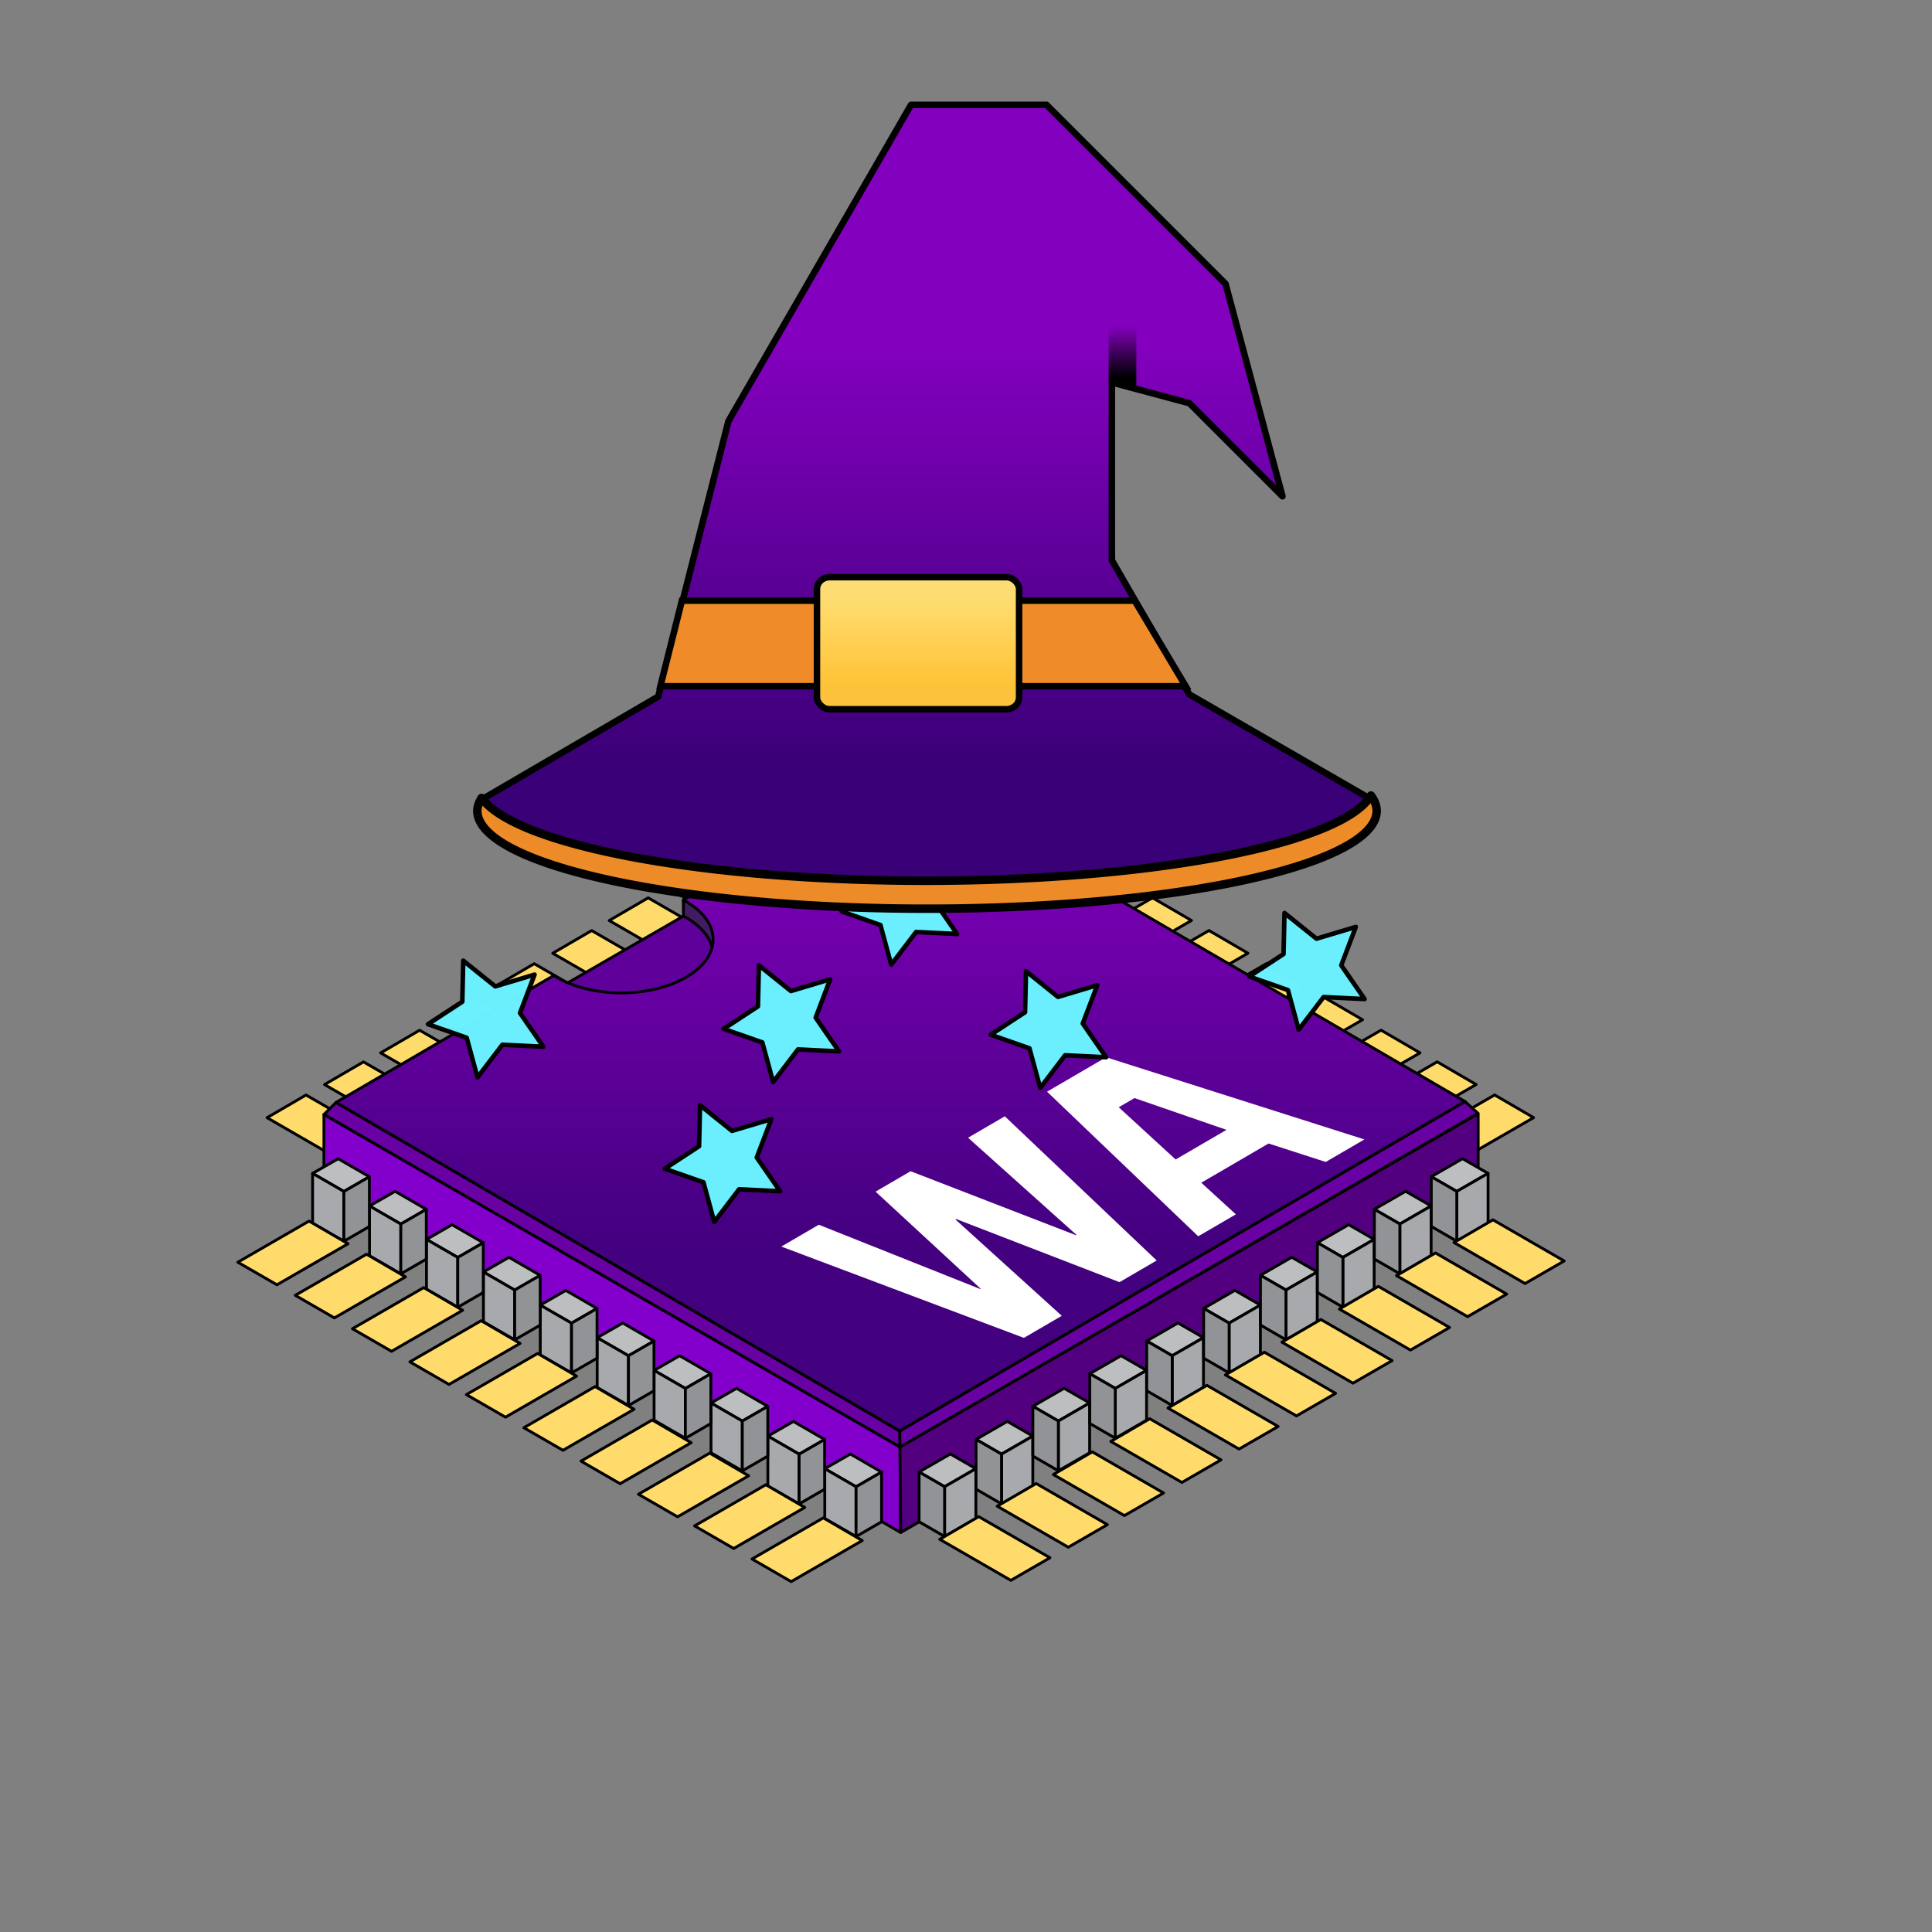 <?xml version="1.0" encoding="UTF-8" standalone="no"?>
<!-- Created with Inkscape (http://www.inkscape.org/) -->

<svg
   xmlns:dc="http://purl.org/dc/elements/1.1/"
   xmlns:cc="http://creativecommons.org/ns#"
   xmlns:rdf="http://www.w3.org/1999/02/22-rdf-syntax-ns#"
   xmlns:svg="http://www.w3.org/2000/svg"
   xmlns="http://www.w3.org/2000/svg"
   xmlns:xlink="http://www.w3.org/1999/xlink"
   xmlns:sodipodi="http://sodipodi.sourceforge.net/DTD/sodipodi-0.dtd"
   xmlns:inkscape="http://www.inkscape.org/namespaces/inkscape"
   version="1.1"
   id="svg4620"
   width="682.667"
   height="682.667"
   viewBox="0 0 682.667 682.667"
   sodipodi:docname="wizard_logo.svg"
   inkscape:version="0.92.5 (2060ec1f9f, 2020-04-08)">
  <rect x="0" y="0" width="682.667" height="682.667" fill="#808080" stroke="none"/>
  <defs
     id="defs4624">
    <linearGradient
       inkscape:collect="always"
       id="linearGradient1469">
      <stop
         style="stop-color:#000000;stop-opacity:1;"
         offset="0"
         id="stop1465" />
      <stop
         style="stop-color:#000000;stop-opacity:0;"
         offset="1"
         id="stop1467" />
    </linearGradient>
    <linearGradient
       inkscape:collect="always"
       id="linearGradient1172">
      <stop
         style="stop-color:#ffde73;stop-opacity:1"
         offset="0"
         id="stop1168" />
      <stop
         style="stop-color:#ffc43b;stop-opacity:1"
         offset="1"
         id="stop1170" />
    </linearGradient>
    <linearGradient
       inkscape:collect="always"
       id="linearGradient1160">
      <stop
         style="stop-color:#3a0077;stop-opacity:1"
         offset="0"
         id="stop1156" />
      <stop
         style="stop-color:#8400bf;stop-opacity:1"
         offset="1"
         id="stop1158" />
    </linearGradient>
    <linearGradient
       inkscape:collect="always"
       id="linearGradient7405">
      <stop
         style="stop-color:#43007f;stop-opacity:1"
         offset="0"
         id="stop7401" />
      <stop
         style="stop-color:#7d00b8;stop-opacity:1"
         offset="1"
         id="stop7403" />
    </linearGradient>
    <linearGradient
       inkscape:collect="always"
       xlink:href="#linearGradient7405"
       id="linearGradient7407"
       x1="355.58"
       y1="365.582"
       x2="355.58"
       y2="222.742"
       gradientUnits="userSpaceOnUse" />
    <linearGradient
       inkscape:collect="always"
       xlink:href="#linearGradient1160"
       id="linearGradient1245"
       gradientUnits="userSpaceOnUse"
       gradientTransform="translate(919.416,171.812)"
       x1="360.831"
       y1="-103.267"
       x2="360.831"
       y2="-253.527" />
    <linearGradient
       inkscape:collect="always"
       xlink:href="#linearGradient1172"
       id="linearGradient1247"
       gradientUnits="userSpaceOnUse"
       gradientTransform="translate(912.344,173.226)"
       x1="364.19"
       y1="-164.536"
       x2="364.19"
       y2="-135.986" />
    <linearGradient
       inkscape:collect="always"
       xlink:href="#linearGradient1469"
       id="linearGradient1249"
       gradientUnits="userSpaceOnUse"
       gradientTransform="translate(202.363,53.967)"
       x1="1148.703"
       y1="-122.725"
       x2="1148.703"
       y2="-141.131" />
  </defs>
  <sodipodi:namedview
     pagecolor="#ffffff"
     bordercolor="#666666"
     borderopacity="1"
     objecttolerance="10"
     gridtolerance="10"
     guidetolerance="10"
     inkscape:pageopacity="0"
     inkscape:pageshadow="2"
     inkscape:window-width="3768"
     inkscape:window-height="2096"
     id="namedview4622"
     showgrid="false"
     inkscape:zoom="0.7071068"
     inkscape:cx="751.66295"
     inkscape:cy="181.99065"
     inkscape:window-x="72"
     inkscape:window-y="27"
     inkscape:window-maximized="1"
     inkscape:current-layer="svg4620"
     showguides="true"
     inkscape:guide-bbox="true">
    <sodipodi:guide
       position="-56.215,889.187"
       orientation="1,0"
       id="guide9016"
       inkscape:locked="false" />
  </sodipodi:namedview>
  <g
     id="g1446"
     transform="translate(487.197,161.22)">
    <g
       id="g8877-90"
       transform="translate(237.225,-149.442)">
      <path
         style="fill:#ffdb6b;fill-opacity:1;stroke:#000000;stroke-width:1px;stroke-linecap:round;stroke-linejoin:round;stroke-opacity:1"
         d="m -364.223,278.258 -25.119,14.502 -13.826,-7.982 25.176,-14.536 z"
         id="path8796-83"
         inkscape:connector-curvature="0" />
      <path
         style="fill:#ffdb6b;fill-opacity:1;stroke:#000000;stroke-width:1px;stroke-linecap:round;stroke-linejoin:round;stroke-opacity:1"
         d="m -323.727,301.766 -25.119,14.502 -13.826,-7.982 25.176,-14.536 z"
         id="path8796-8-8"
         inkscape:connector-curvature="0" />
      <path
         style="fill:#ffdb6b;fill-opacity:1;stroke:#000000;stroke-width:1px;stroke-linecap:round;stroke-linejoin:round;stroke-opacity:1"
         d="m -283.463,325.035 -25.119,14.502 -13.826,-7.982 25.176,-14.536 z"
         id="path8796-3-7"
         inkscape:connector-curvature="0" />
      <path
         style="fill:#ffdb6b;fill-opacity:1;stroke:#000000;stroke-width:1px;stroke-linecap:round;stroke-linejoin:round;stroke-opacity:1"
         d="m -242.966,348.543 -25.119,14.502 -13.826,-7.982 25.176,-14.536 z"
         id="path8796-8-6-3"
         inkscape:connector-curvature="0" />
      <path
         style="fill:#ffdb6b;fill-opacity:1;stroke:#000000;stroke-width:1px;stroke-linecap:round;stroke-linejoin:round;stroke-opacity:1"
         d="m -303.423,313.469 -25.119,14.502 -13.826,-7.982 25.176,-14.536 z"
         id="path8796-6-1-1"
         inkscape:connector-curvature="0" />
      <path
         style="fill:#ffdb6b;fill-opacity:1;stroke:#000000;stroke-width:1px;stroke-linecap:round;stroke-linejoin:round;stroke-opacity:1"
         d="m -202.83,371.43 -25.119,14.502 -13.826,-7.982 25.176,-14.536 z"
         id="path8796-35-0"
         inkscape:connector-curvature="0" />
      <path
         style="fill:#ffdb6b;fill-opacity:1;stroke:#000000;stroke-width:1px;stroke-linecap:round;stroke-linejoin:round;stroke-opacity:1"
         d="m -222.663,360.246 -25.119,14.502 -13.826,-7.982 25.176,-14.536 z"
         id="path8796-6-1-4-0"
         inkscape:connector-curvature="0" />
      <path
         style="fill:#ffdb6b;fill-opacity:1;stroke:#000000;stroke-width:1px;stroke-linecap:round;stroke-linejoin:round;stroke-opacity:1"
         d="m -343.92,289.961 -25.119,14.502 -13.826,-7.982 25.176,-14.536 z"
         id="path8796-6-5"
         inkscape:connector-curvature="0" />
      <path
         style="fill:#ffdb6b;fill-opacity:1;stroke:#000000;stroke-width:1px;stroke-linecap:round;stroke-linejoin:round;stroke-opacity:1"
         d="m -263.159,336.739 -25.119,14.502 -13.826,-7.982 25.176,-14.536 z"
         id="path8796-6-0-0"
         inkscape:connector-curvature="0" />
      <path
         style="fill:#ffdb6b;fill-opacity:1;stroke:#000000;stroke-width:1px;stroke-linecap:round;stroke-linejoin:round;stroke-opacity:1"
         d="m -182.526,383.134 -25.119,14.502 -13.826,-7.982 25.176,-14.536 z"
         id="path8796-6-09-31"
         inkscape:connector-curvature="0" />
    </g>
    <g
       id="g1304">
      <g
         transform="matrix(-1,0,0,1,-575.361,-149.423)"
         id="g8877-9-8">
        <path
           inkscape:connector-curvature="0"
           id="path8796-80-0"
           d="m -364.223,278.258 -25.119,14.502 -13.826,-7.982 25.176,-14.536 z"
           style="fill:#ffdb6b;fill-opacity:1;stroke:#000000;stroke-width:1px;stroke-linecap:round;stroke-linejoin:round;stroke-opacity:1" />
        <path
           inkscape:connector-curvature="0"
           id="path8796-8-2-1"
           d="m -323.727,301.766 -25.119,14.502 -13.826,-7.982 25.176,-14.536 z"
           style="fill:#ffdb6b;fill-opacity:1;stroke:#000000;stroke-width:1px;stroke-linecap:round;stroke-linejoin:round;stroke-opacity:1" />
        <path
           inkscape:connector-curvature="0"
           id="path8796-3-4-7"
           d="m -283.463,325.035 -25.119,14.502 -13.826,-7.982 25.176,-14.536 z"
           style="fill:#ffdb6b;fill-opacity:1;stroke:#000000;stroke-width:1px;stroke-linecap:round;stroke-linejoin:round;stroke-opacity:1" />
        <path
           inkscape:connector-curvature="0"
           id="path8796-8-6-9-9"
           d="m -242.966,348.543 -25.119,14.502 -13.826,-7.982 25.176,-14.536 z"
           style="fill:#ffdb6b;fill-opacity:1;stroke:#000000;stroke-width:1px;stroke-linecap:round;stroke-linejoin:round;stroke-opacity:1" />
        <path
           inkscape:connector-curvature="0"
           id="path8796-6-1-0-1"
           d="m -303.423,313.469 -25.119,14.502 -13.826,-7.982 25.176,-14.536 z"
           style="fill:#ffdb6b;fill-opacity:1;stroke:#000000;stroke-width:1px;stroke-linecap:round;stroke-linejoin:round;stroke-opacity:1" />
        <path
           inkscape:connector-curvature="0"
           id="path8796-35-1-0"
           d="m -202.83,371.43 -25.119,14.502 -13.826,-7.982 25.176,-14.536 z"
           style="fill:#ffdb6b;fill-opacity:1;stroke:#000000;stroke-width:1px;stroke-linecap:round;stroke-linejoin:round;stroke-opacity:1" />
        <path
           inkscape:connector-curvature="0"
           id="path8796-6-1-4-2-3"
           d="m -222.663,360.246 -25.119,14.502 -13.826,-7.982 25.176,-14.536 z"
           style="fill:#ffdb6b;fill-opacity:1;stroke:#000000;stroke-width:1px;stroke-linecap:round;stroke-linejoin:round;stroke-opacity:1" />
        <path
           inkscape:connector-curvature="0"
           id="path8796-6-00-5"
           d="m -343.92,289.961 -25.119,14.502 -13.826,-7.982 25.176,-14.536 z"
           style="fill:#ffdb6b;fill-opacity:1;stroke:#000000;stroke-width:1px;stroke-linecap:round;stroke-linejoin:round;stroke-opacity:1" />
        <path
           inkscape:connector-curvature="0"
           id="path8796-6-0-6-9"
           d="m -263.159,336.739 -25.119,14.502 -13.826,-7.982 25.176,-14.536 z"
           style="fill:#ffdb6b;fill-opacity:1;stroke:#000000;stroke-width:1px;stroke-linecap:round;stroke-linejoin:round;stroke-opacity:1" />
        <path
           inkscape:connector-curvature="0"
           id="path8796-6-09-3-4"
           d="m -182.526,383.134 -25.119,14.502 -13.826,-7.982 25.176,-14.536 z"
           style="fill:#ffdb6b;fill-opacity:1;stroke:#000000;stroke-width:1px;stroke-linecap:round;stroke-linejoin:round;stroke-opacity:1" />
      </g>
      <g
         id="g8792">
        <g
           transform="translate(-522.828,-87.12)"
           id="g7523">
          <path
             style="fill:#6900a4;fill-opacity:1;stroke:#000000;stroke-width:1px;stroke-linecap:round;stroke-linejoin:round;stroke-opacity:1"
             d="m 154.363,315.436 -4.274,4.274 203.542,117.515 -0.044,-5.671 z"
             id="path7436"
             inkscape:connector-curvature="0" />
          <path
             style="fill:#8300cc;fill-opacity:1;stroke:#000000;stroke-width:1.002;stroke-linecap:round;stroke-linejoin:round;stroke-miterlimit:4;stroke-dasharray:none;stroke-opacity:1"
             d="m 150.089,319.71 v 30.041 l 203.797,117.662 -0.255,-30.188 z"
             id="path7442"
             inkscape:connector-curvature="0" />
          <g
             id="g7510">
            <path
               inkscape:connector-curvature="0"
               id="path7489"
               d="m 277.125,249.582 -51.844,29.932 49.762,14.142 28.745,-30.898 z"
               style="fill:#5f009b;fill-opacity:1;stroke:#000000;stroke-width:1px;stroke-linecap:butt;stroke-linejoin:miter;stroke-opacity:1" />
            <path
               inkscape:connector-curvature="0"
               id="path4677-5"
               d="m 310.322,230.232 -26,15.154 -0.035,-2.256 -7.205,0.779 0.043,5.672 c 0.352,0.205 0.703,0.409 1.074,0.625 12.618,7.354 12.589,19.291 -0.059,26.662 -12.65,7.373 -33.132,7.387 -45.746,0.035 -0.371,-0.216 -0.723,-0.422 -1.074,-0.627 l -2.836,1.652 v 17.918 c 0,0.55 0.429,0.992 0.963,0.992 h 94.564 c 0.534,0 0.965,-0.442 0.965,-0.992 v -64.623 c 0,-0.55 -0.431,-0.992 -0.965,-0.992 z"
               style="fill:#411c63;fill-opacity:1;stroke:#000000;stroke-width:1;stroke-linejoin:round;stroke-opacity:1" />
            <g
               id="g7500">
              <g
                 id="g7493">
                <path
                   id="path4677"
                   d="m 277.082,243.91 c 0.352,0.205 0.703,0.41 1.074,0.626 12.618,7.354 12.588,19.291 -0.059,26.662 -12.65,7.373 -33.13,7.387 -45.745,0.035 v 0 c -0.371,-0.216 -0.723,-0.421 -1.074,-0.626 L 154.363,315.436 353.588,431.554 553.332,315.134 354.107,199.015 Z"
                   style="fill:url(#linearGradient7407);fill-opacity:1;stroke:#000000;stroke-width:1;stroke-linejoin:round;stroke-opacity:1"
                   inkscape:connector-curvature="0" />
                <path
                   id="path4679"
                   d="m 311.706,366.371 13.238,-7.716 57.043,22.713 0.163,-0.095 -37.144,-34.311 12.383,-7.217 58.406,22.605 0.193,-0.112 -38.295,-34.327 12.983,-7.567 53.669,50.947 -13.137,7.657 -57.735,-22.31 -0.255,0.148 37.591,34.051 -13.382,7.799 z m 93.896,-54.727 20.869,-12.163 91.264,29.034 -13.656,7.959 -20.204,-6.522 -23.773,13.856 12.218,11.177 -13.3,7.752 z m 25.331,5.504 20.106,18.449 17.97,-10.474 -32.508,-11.22 z"
                   style="fill:#ffffff;stroke-width:1"
                   inkscape:connector-curvature="0" />
              </g>
              <path
                 style="fill:#6900a4;fill-opacity:1;stroke:#000000;stroke-width:1px;stroke-linecap:round;stroke-linejoin:round;stroke-opacity:1"
                 d="m 353.588,431.554 0.044,5.671 204.259,-117.929 -4.559,-4.162 z"
                 id="path7440"
                 inkscape:connector-curvature="0" />
              <path
                 style="fill:#520080;fill-opacity:1;stroke:#000000;stroke-width:1.002;stroke-linecap:round;stroke-linejoin:round;stroke-miterlimit:4;stroke-dasharray:none;stroke-opacity:1"
                 d="m 353.632,437.225 0.255,30.188 204.048,-117.807 v -30.181 z"
                 id="path7444"
                 inkscape:connector-curvature="0" />
            </g>
          </g>
        </g>
        <g
           id="g8559">
          <g
             id="g8335"
             transform="translate(178.725,82.305)">
            <path
               sodipodi:nodetypes="ccccc"
               inkscape:connector-curvature="0"
               id="path7608-3-2-9"
               d="m -374.489,275.441 9.027,-5.189 11.035,6.371 -9.007,5.2 -11.055,-6.382"
               style="fill:#bcbec0;fill-opacity:1;stroke:#000000;stroke-width:1px;stroke-linecap:round;stroke-linejoin:round;stroke-opacity:1" />
            <path
               inkscape:connector-curvature="0"
               id="path7612-7-7-1"
               d="m -374.489,275.441 v 17.591 l 11.055,6.382 v -17.591 z"
               style="fill:#a7a9ac;fill-opacity:1;stroke:#000000;stroke-width:1px;stroke-linecap:round;stroke-linejoin:round;stroke-opacity:1" />
            <path
               sodipodi:nodetypes="ccccc"
               inkscape:connector-curvature="0"
               id="path7614-8-1-2"
               d="m -354.427,276.624 v 17.579 l -9.007,5.211 v -17.591 z"
               style="fill:#919396;fill-opacity:1;stroke:#000000;stroke-width:1px;stroke-linecap:round;stroke-linejoin:round;stroke-opacity:1" />
          </g>
          <g
             id="g8335-6"
             transform="translate(158.609,70.789)">
            <path
               sodipodi:nodetypes="ccccc"
               inkscape:connector-curvature="0"
               id="path7608-3-2-9-4"
               d="m -374.489,275.441 9.027,-5.189 11.035,6.371 -9.007,5.2 -11.055,-6.382"
               style="fill:#bcbec0;fill-opacity:1;stroke:#000000;stroke-width:1px;stroke-linecap:round;stroke-linejoin:round;stroke-opacity:1" />
            <path
               inkscape:connector-curvature="0"
               id="path7612-7-7-1-0"
               d="m -374.489,275.441 v 17.591 l 11.055,6.382 v -17.591 z"
               style="fill:#a7a9ac;fill-opacity:1;stroke:#000000;stroke-width:1px;stroke-linecap:round;stroke-linejoin:round;stroke-opacity:1" />
            <path
               sodipodi:nodetypes="ccccc"
               inkscape:connector-curvature="0"
               id="path7614-8-1-2-9"
               d="m -354.427,276.624 v 17.579 l -9.007,5.211 v -17.591 z"
               style="fill:#919396;fill-opacity:1;stroke:#000000;stroke-width:1px;stroke-linecap:round;stroke-linejoin:round;stroke-opacity:1" />
          </g>
          <g
             id="g8335-4"
             transform="translate(138.527,59.089)">
            <path
               sodipodi:nodetypes="ccccc"
               inkscape:connector-curvature="0"
               id="path7608-3-2-9-5"
               d="m -374.489,275.441 9.027,-5.189 11.035,6.371 -9.007,5.2 -11.055,-6.382"
               style="fill:#bcbec0;fill-opacity:1;stroke:#000000;stroke-width:1px;stroke-linecap:round;stroke-linejoin:round;stroke-opacity:1" />
            <path
               inkscape:connector-curvature="0"
               id="path7612-7-7-1-4"
               d="m -374.489,275.441 v 17.591 l 11.055,6.382 v -17.591 z"
               style="fill:#a7a9ac;fill-opacity:1;stroke:#000000;stroke-width:1px;stroke-linecap:round;stroke-linejoin:round;stroke-opacity:1" />
            <path
               sodipodi:nodetypes="ccccc"
               inkscape:connector-curvature="0"
               id="path7614-8-1-2-6"
               d="m -354.427,276.624 v 17.579 l -9.007,5.211 v -17.591 z"
               style="fill:#919396;fill-opacity:1;stroke:#000000;stroke-width:1px;stroke-linecap:round;stroke-linejoin:round;stroke-opacity:1" />
          </g>
          <g
             id="g8335-6-6"
             transform="translate(118.41,47.573)">
            <path
               sodipodi:nodetypes="ccccc"
               inkscape:connector-curvature="0"
               id="path7608-3-2-9-4-3"
               d="m -374.489,275.441 9.027,-5.189 11.035,6.371 -9.007,5.2 -11.055,-6.382"
               style="fill:#bcbec0;fill-opacity:1;stroke:#000000;stroke-width:1px;stroke-linecap:round;stroke-linejoin:round;stroke-opacity:1" />
            <path
               inkscape:connector-curvature="0"
               id="path7612-7-7-1-0-9"
               d="m -374.489,275.441 v 17.591 l 11.055,6.382 v -17.591 z"
               style="fill:#a7a9ac;fill-opacity:1;stroke:#000000;stroke-width:1px;stroke-linecap:round;stroke-linejoin:round;stroke-opacity:1" />
            <path
               sodipodi:nodetypes="ccccc"
               inkscape:connector-curvature="0"
               id="path7614-8-1-2-9-9"
               d="m -354.427,276.624 v 17.579 l -9.007,5.211 v -17.591 z"
               style="fill:#919396;fill-opacity:1;stroke:#000000;stroke-width:1px;stroke-linecap:round;stroke-linejoin:round;stroke-opacity:1" />
          </g>
          <g
             id="g8335-5"
             transform="translate(98.306,36.012)">
            <path
               sodipodi:nodetypes="ccccc"
               inkscape:connector-curvature="0"
               id="path7608-3-2-9-2"
               d="m -374.489,275.441 9.027,-5.189 11.035,6.371 -9.007,5.2 -11.055,-6.382"
               style="fill:#bcbec0;fill-opacity:1;stroke:#000000;stroke-width:1px;stroke-linecap:round;stroke-linejoin:round;stroke-opacity:1" />
            <path
               inkscape:connector-curvature="0"
               id="path7612-7-7-1-1"
               d="m -374.489,275.441 v 17.591 l 11.055,6.382 v -17.591 z"
               style="fill:#a7a9ac;fill-opacity:1;stroke:#000000;stroke-width:1px;stroke-linecap:round;stroke-linejoin:round;stroke-opacity:1" />
            <path
               sodipodi:nodetypes="ccccc"
               inkscape:connector-curvature="0"
               id="path7614-8-1-2-3"
               d="m -354.427,276.624 v 17.579 l -9.007,5.211 v -17.591 z"
               style="fill:#919396;fill-opacity:1;stroke:#000000;stroke-width:1px;stroke-linecap:round;stroke-linejoin:round;stroke-opacity:1" />
          </g>
          <g
             id="g8335-6-0"
             transform="translate(78.19,24.495)">
            <path
               sodipodi:nodetypes="ccccc"
               inkscape:connector-curvature="0"
               id="path7608-3-2-9-4-9"
               d="m -374.489,275.441 9.027,-5.189 11.035,6.371 -9.007,5.2 -11.055,-6.382"
               style="fill:#bcbec0;fill-opacity:1;stroke:#000000;stroke-width:1px;stroke-linecap:round;stroke-linejoin:round;stroke-opacity:1" />
            <path
               inkscape:connector-curvature="0"
               id="path7612-7-7-1-0-91"
               d="m -374.489,275.441 v 17.591 l 11.055,6.382 v -17.591 z"
               style="fill:#a7a9ac;fill-opacity:1;stroke:#000000;stroke-width:1px;stroke-linecap:round;stroke-linejoin:round;stroke-opacity:1" />
            <path
               sodipodi:nodetypes="ccccc"
               inkscape:connector-curvature="0"
               id="path7614-8-1-2-9-3"
               d="m -354.427,276.624 v 17.579 l -9.007,5.211 v -17.591 z"
               style="fill:#919396;fill-opacity:1;stroke:#000000;stroke-width:1px;stroke-linecap:round;stroke-linejoin:round;stroke-opacity:1" />
          </g>
          <g
             id="g8335-4-4"
             transform="translate(58.107,12.796)">
            <path
               sodipodi:nodetypes="ccccc"
               inkscape:connector-curvature="0"
               id="path7608-3-2-9-5-5"
               d="m -374.489,275.441 9.027,-5.189 11.035,6.371 -9.007,5.2 -11.055,-6.382"
               style="fill:#bcbec0;fill-opacity:1;stroke:#000000;stroke-width:1px;stroke-linecap:round;stroke-linejoin:round;stroke-opacity:1" />
            <path
               inkscape:connector-curvature="0"
               id="path7612-7-7-1-4-8"
               d="m -374.489,275.441 v 17.591 l 11.055,6.382 v -17.591 z"
               style="fill:#a7a9ac;fill-opacity:1;stroke:#000000;stroke-width:1px;stroke-linecap:round;stroke-linejoin:round;stroke-opacity:1" />
            <path
               sodipodi:nodetypes="ccccc"
               inkscape:connector-curvature="0"
               id="path7614-8-1-2-6-5"
               d="m -354.427,276.624 v 17.579 l -9.007,5.211 v -17.591 z"
               style="fill:#919396;fill-opacity:1;stroke:#000000;stroke-width:1px;stroke-linecap:round;stroke-linejoin:round;stroke-opacity:1" />
          </g>
          <g
             id="g8335-6-6-7"
             transform="translate(37.991,1.279)">
            <path
               sodipodi:nodetypes="ccccc"
               inkscape:connector-curvature="0"
               id="path7608-3-2-9-4-3-3"
               d="m -374.489,275.441 9.027,-5.189 11.035,6.371 -9.007,5.2 -11.055,-6.382"
               style="fill:#bcbec0;fill-opacity:1;stroke:#000000;stroke-width:1px;stroke-linecap:round;stroke-linejoin:round;stroke-opacity:1" />
            <path
               inkscape:connector-curvature="0"
               id="path7612-7-7-1-0-9-3"
               d="m -374.489,275.441 v 17.591 l 11.055,6.382 v -17.591 z"
               style="fill:#a7a9ac;fill-opacity:1;stroke:#000000;stroke-width:1px;stroke-linecap:round;stroke-linejoin:round;stroke-opacity:1" />
            <path
               sodipodi:nodetypes="ccccc"
               inkscape:connector-curvature="0"
               id="path7614-8-1-2-9-9-8"
               d="m -354.427,276.624 v 17.579 l -9.007,5.211 v -17.591 z"
               style="fill:#919396;fill-opacity:1;stroke:#000000;stroke-width:1px;stroke-linecap:round;stroke-linejoin:round;stroke-opacity:1" />
          </g>
          <g
             id="g8335-9"
             transform="translate(17.863,-10.523)">
            <path
               sodipodi:nodetypes="ccccc"
               inkscape:connector-curvature="0"
               id="path7608-3-2-9-55"
               d="m -374.489,275.441 9.027,-5.189 11.035,6.371 -9.007,5.2 -11.055,-6.382"
               style="fill:#bcbec0;fill-opacity:1;stroke:#000000;stroke-width:1px;stroke-linecap:round;stroke-linejoin:round;stroke-opacity:1" />
            <path
               inkscape:connector-curvature="0"
               id="path7612-7-7-1-3"
               d="m -374.489,275.441 v 17.591 l 11.055,6.382 v -17.591 z"
               style="fill:#a7a9ac;fill-opacity:1;stroke:#000000;stroke-width:1px;stroke-linecap:round;stroke-linejoin:round;stroke-opacity:1" />
            <path
               sodipodi:nodetypes="ccccc"
               inkscape:connector-curvature="0"
               id="path7614-8-1-2-8"
               d="m -354.427,276.624 v 17.579 l -9.007,5.211 v -17.591 z"
               style="fill:#919396;fill-opacity:1;stroke:#000000;stroke-width:1px;stroke-linecap:round;stroke-linejoin:round;stroke-opacity:1" />
          </g>
          <g
             id="g8335-6-60"
             transform="translate(-2.253,-22.04)">
            <path
               sodipodi:nodetypes="ccccc"
               inkscape:connector-curvature="0"
               id="path7608-3-2-9-4-33"
               d="m -374.489,275.441 9.027,-5.189 11.035,6.371 -9.007,5.2 -11.055,-6.382"
               style="fill:#bcbec0;fill-opacity:1;stroke:#000000;stroke-width:1px;stroke-linecap:round;stroke-linejoin:round;stroke-opacity:1" />
            <path
               inkscape:connector-curvature="0"
               id="path7612-7-7-1-0-6"
               d="m -374.489,275.441 v 17.591 l 11.055,6.382 v -17.591 z"
               style="fill:#a7a9ac;fill-opacity:1;stroke:#000000;stroke-width:1px;stroke-linecap:round;stroke-linejoin:round;stroke-opacity:1" />
            <path
               sodipodi:nodetypes="ccccc"
               inkscape:connector-curvature="0"
               id="path7614-8-1-2-9-1"
               d="m -354.427,276.624 v 17.579 l -9.007,5.211 v -17.591 z"
               style="fill:#919396;fill-opacity:1;stroke:#000000;stroke-width:1px;stroke-linecap:round;stroke-linejoin:round;stroke-opacity:1" />
          </g>
        </g>
        <g
           id="g8559-4"
           transform="matrix(-1,0,0,1,-338.136,-0.019)">
          <g
             id="g8335-54"
             transform="translate(178.725,82.305)">
            <path
               sodipodi:nodetypes="ccccc"
               inkscape:connector-curvature="0"
               id="path7608-3-2-9-24"
               d="m -374.489,275.441 9.027,-5.189 11.035,6.371 -9.007,5.2 -11.055,-6.382"
               style="fill:#bcbec0;fill-opacity:1;stroke:#000000;stroke-width:1px;stroke-linecap:round;stroke-linejoin:round;stroke-opacity:1" />
            <path
               inkscape:connector-curvature="0"
               id="path7612-7-7-1-9"
               d="m -374.489,275.441 v 17.591 l 11.055,6.382 v -17.591 z"
               style="fill:#a7a9ac;fill-opacity:1;stroke:#000000;stroke-width:1px;stroke-linecap:round;stroke-linejoin:round;stroke-opacity:1" />
            <path
               sodipodi:nodetypes="ccccc"
               inkscape:connector-curvature="0"
               id="path7614-8-1-2-99"
               d="m -354.427,276.624 v 17.579 l -9.007,5.211 v -17.591 z"
               style="fill:#919396;fill-opacity:1;stroke:#000000;stroke-width:1px;stroke-linecap:round;stroke-linejoin:round;stroke-opacity:1" />
          </g>
          <g
             id="g8335-6-4"
             transform="translate(158.609,70.789)">
            <path
               sodipodi:nodetypes="ccccc"
               inkscape:connector-curvature="0"
               id="path7608-3-2-9-4-98"
               d="m -374.489,275.441 9.027,-5.189 11.035,6.371 -9.007,5.2 -11.055,-6.382"
               style="fill:#bcbec0;fill-opacity:1;stroke:#000000;stroke-width:1px;stroke-linecap:round;stroke-linejoin:round;stroke-opacity:1" />
            <path
               inkscape:connector-curvature="0"
               id="path7612-7-7-1-0-1"
               d="m -374.489,275.441 v 17.591 l 11.055,6.382 v -17.591 z"
               style="fill:#a7a9ac;fill-opacity:1;stroke:#000000;stroke-width:1px;stroke-linecap:round;stroke-linejoin:round;stroke-opacity:1" />
            <path
               sodipodi:nodetypes="ccccc"
               inkscape:connector-curvature="0"
               id="path7614-8-1-2-9-6"
               d="m -354.427,276.624 v 17.579 l -9.007,5.211 v -17.591 z"
               style="fill:#919396;fill-opacity:1;stroke:#000000;stroke-width:1px;stroke-linecap:round;stroke-linejoin:round;stroke-opacity:1" />
          </g>
          <g
             id="g8335-4-3"
             transform="translate(138.527,59.089)">
            <path
               sodipodi:nodetypes="ccccc"
               inkscape:connector-curvature="0"
               id="path7608-3-2-9-5-9"
               d="m -374.489,275.441 9.027,-5.189 11.035,6.371 -9.007,5.2 -11.055,-6.382"
               style="fill:#bcbec0;fill-opacity:1;stroke:#000000;stroke-width:1px;stroke-linecap:round;stroke-linejoin:round;stroke-opacity:1" />
            <path
               inkscape:connector-curvature="0"
               id="path7612-7-7-1-4-3"
               d="m -374.489,275.441 v 17.591 l 11.055,6.382 v -17.591 z"
               style="fill:#a7a9ac;fill-opacity:1;stroke:#000000;stroke-width:1px;stroke-linecap:round;stroke-linejoin:round;stroke-opacity:1" />
            <path
               sodipodi:nodetypes="ccccc"
               inkscape:connector-curvature="0"
               id="path7614-8-1-2-6-3"
               d="m -354.427,276.624 v 17.579 l -9.007,5.211 v -17.591 z"
               style="fill:#919396;fill-opacity:1;stroke:#000000;stroke-width:1px;stroke-linecap:round;stroke-linejoin:round;stroke-opacity:1" />
          </g>
          <g
             id="g8335-6-6-4"
             transform="translate(118.41,47.573)">
            <path
               sodipodi:nodetypes="ccccc"
               inkscape:connector-curvature="0"
               id="path7608-3-2-9-4-3-6"
               d="m -374.489,275.441 9.027,-5.189 11.035,6.371 -9.007,5.2 -11.055,-6.382"
               style="fill:#bcbec0;fill-opacity:1;stroke:#000000;stroke-width:1px;stroke-linecap:round;stroke-linejoin:round;stroke-opacity:1" />
            <path
               inkscape:connector-curvature="0"
               id="path7612-7-7-1-0-9-1"
               d="m -374.489,275.441 v 17.591 l 11.055,6.382 v -17.591 z"
               style="fill:#a7a9ac;fill-opacity:1;stroke:#000000;stroke-width:1px;stroke-linecap:round;stroke-linejoin:round;stroke-opacity:1" />
            <path
               sodipodi:nodetypes="ccccc"
               inkscape:connector-curvature="0"
               id="path7614-8-1-2-9-9-5"
               d="m -354.427,276.624 v 17.579 l -9.007,5.211 v -17.591 z"
               style="fill:#919396;fill-opacity:1;stroke:#000000;stroke-width:1px;stroke-linecap:round;stroke-linejoin:round;stroke-opacity:1" />
          </g>
          <g
             id="g8335-5-6"
             transform="translate(98.306,36.012)">
            <path
               sodipodi:nodetypes="ccccc"
               inkscape:connector-curvature="0"
               id="path7608-3-2-9-2-1"
               d="m -374.489,275.441 9.027,-5.189 11.035,6.371 -9.007,5.2 -11.055,-6.382"
               style="fill:#bcbec0;fill-opacity:1;stroke:#000000;stroke-width:1px;stroke-linecap:round;stroke-linejoin:round;stroke-opacity:1" />
            <path
               inkscape:connector-curvature="0"
               id="path7612-7-7-1-1-7"
               d="m -374.489,275.441 v 17.591 l 11.055,6.382 v -17.591 z"
               style="fill:#a7a9ac;fill-opacity:1;stroke:#000000;stroke-width:1px;stroke-linecap:round;stroke-linejoin:round;stroke-opacity:1" />
            <path
               sodipodi:nodetypes="ccccc"
               inkscape:connector-curvature="0"
               id="path7614-8-1-2-3-2"
               d="m -354.427,276.624 v 17.579 l -9.007,5.211 v -17.591 z"
               style="fill:#919396;fill-opacity:1;stroke:#000000;stroke-width:1px;stroke-linecap:round;stroke-linejoin:round;stroke-opacity:1" />
          </g>
          <g
             id="g8335-6-0-2"
             transform="translate(78.19,24.495)">
            <path
               sodipodi:nodetypes="ccccc"
               inkscape:connector-curvature="0"
               id="path7608-3-2-9-4-9-9"
               d="m -374.489,275.441 9.027,-5.189 11.035,6.371 -9.007,5.2 -11.055,-6.382"
               style="fill:#bcbec0;fill-opacity:1;stroke:#000000;stroke-width:1px;stroke-linecap:round;stroke-linejoin:round;stroke-opacity:1" />
            <path
               inkscape:connector-curvature="0"
               id="path7612-7-7-1-0-91-2"
               d="m -374.489,275.441 v 17.591 l 11.055,6.382 v -17.591 z"
               style="fill:#a7a9ac;fill-opacity:1;stroke:#000000;stroke-width:1px;stroke-linecap:round;stroke-linejoin:round;stroke-opacity:1" />
            <path
               sodipodi:nodetypes="ccccc"
               inkscape:connector-curvature="0"
               id="path7614-8-1-2-9-3-8"
               d="m -354.427,276.624 v 17.579 l -9.007,5.211 v -17.591 z"
               style="fill:#919396;fill-opacity:1;stroke:#000000;stroke-width:1px;stroke-linecap:round;stroke-linejoin:round;stroke-opacity:1" />
          </g>
          <g
             id="g8335-4-4-1"
             transform="translate(58.107,12.796)">
            <path
               sodipodi:nodetypes="ccccc"
               inkscape:connector-curvature="0"
               id="path7608-3-2-9-5-5-2"
               d="m -374.489,275.441 9.027,-5.189 11.035,6.371 -9.007,5.2 -11.055,-6.382"
               style="fill:#bcbec0;fill-opacity:1;stroke:#000000;stroke-width:1px;stroke-linecap:round;stroke-linejoin:round;stroke-opacity:1" />
            <path
               inkscape:connector-curvature="0"
               id="path7612-7-7-1-4-8-4"
               d="m -374.489,275.441 v 17.591 l 11.055,6.382 v -17.591 z"
               style="fill:#a7a9ac;fill-opacity:1;stroke:#000000;stroke-width:1px;stroke-linecap:round;stroke-linejoin:round;stroke-opacity:1" />
            <path
               sodipodi:nodetypes="ccccc"
               inkscape:connector-curvature="0"
               id="path7614-8-1-2-6-5-7"
               d="m -354.427,276.624 v 17.579 l -9.007,5.211 v -17.591 z"
               style="fill:#919396;fill-opacity:1;stroke:#000000;stroke-width:1px;stroke-linecap:round;stroke-linejoin:round;stroke-opacity:1" />
          </g>
          <g
             id="g8335-6-6-7-8"
             transform="translate(37.991,1.279)">
            <path
               sodipodi:nodetypes="ccccc"
               inkscape:connector-curvature="0"
               id="path7608-3-2-9-4-3-3-6"
               d="m -374.489,275.441 9.027,-5.189 11.035,6.371 -9.007,5.2 -11.055,-6.382"
               style="fill:#bcbec0;fill-opacity:1;stroke:#000000;stroke-width:1px;stroke-linecap:round;stroke-linejoin:round;stroke-opacity:1" />
            <path
               inkscape:connector-curvature="0"
               id="path7612-7-7-1-0-9-3-3"
               d="m -374.489,275.441 v 17.591 l 11.055,6.382 v -17.591 z"
               style="fill:#a7a9ac;fill-opacity:1;stroke:#000000;stroke-width:1px;stroke-linecap:round;stroke-linejoin:round;stroke-opacity:1" />
            <path
               sodipodi:nodetypes="ccccc"
               inkscape:connector-curvature="0"
               id="path7614-8-1-2-9-9-8-7"
               d="m -354.427,276.624 v 17.579 l -9.007,5.211 v -17.591 z"
               style="fill:#919396;fill-opacity:1;stroke:#000000;stroke-width:1px;stroke-linecap:round;stroke-linejoin:round;stroke-opacity:1" />
          </g>
          <g
             id="g8335-9-7"
             transform="translate(17.863,-10.523)">
            <path
               sodipodi:nodetypes="ccccc"
               inkscape:connector-curvature="0"
               id="path7608-3-2-9-55-2"
               d="m -374.489,275.441 9.027,-5.189 11.035,6.371 -9.007,5.2 -11.055,-6.382"
               style="fill:#bcbec0;fill-opacity:1;stroke:#000000;stroke-width:1px;stroke-linecap:round;stroke-linejoin:round;stroke-opacity:1" />
            <path
               inkscape:connector-curvature="0"
               id="path7612-7-7-1-3-3"
               d="m -374.489,275.441 v 17.591 l 11.055,6.382 v -17.591 z"
               style="fill:#a7a9ac;fill-opacity:1;stroke:#000000;stroke-width:1px;stroke-linecap:round;stroke-linejoin:round;stroke-opacity:1" />
            <path
               sodipodi:nodetypes="ccccc"
               inkscape:connector-curvature="0"
               id="path7614-8-1-2-8-7"
               d="m -354.427,276.624 v 17.579 l -9.007,5.211 v -17.591 z"
               style="fill:#919396;fill-opacity:1;stroke:#000000;stroke-width:1px;stroke-linecap:round;stroke-linejoin:round;stroke-opacity:1" />
          </g>
          <g
             id="g8335-6-60-2"
             transform="translate(-2.253,-22.04)">
            <path
               sodipodi:nodetypes="ccccc"
               inkscape:connector-curvature="0"
               id="path7608-3-2-9-4-33-5"
               d="m -374.489,275.441 9.027,-5.189 11.035,6.371 -9.007,5.2 -11.055,-6.382"
               style="fill:#bcbec0;fill-opacity:1;stroke:#000000;stroke-width:1px;stroke-linecap:round;stroke-linejoin:round;stroke-opacity:1" />
            <path
               inkscape:connector-curvature="0"
               id="path7612-7-7-1-0-6-3"
               d="m -374.489,275.441 v 17.591 l 11.055,6.382 v -17.591 z"
               style="fill:#a7a9ac;fill-opacity:1;stroke:#000000;stroke-width:1px;stroke-linecap:round;stroke-linejoin:round;stroke-opacity:1" />
            <path
               sodipodi:nodetypes="ccccc"
               inkscape:connector-curvature="0"
               id="path7614-8-1-2-9-1-7"
               d="m -354.427,276.624 v 17.579 l -9.007,5.211 v -17.591 z"
               style="fill:#919396;fill-opacity:1;stroke:#000000;stroke-width:1px;stroke-linecap:round;stroke-linejoin:round;stroke-opacity:1" />
          </g>
        </g>
      </g>
      <g
         id="g8877">
        <path
           inkscape:connector-curvature="0"
           id="path8796"
           d="m -364.223,278.258 -25.119,14.502 -13.826,-7.982 25.176,-14.536 z"
           style="fill:#ffdb6b;fill-opacity:1;stroke:#000000;stroke-width:1px;stroke-linecap:round;stroke-linejoin:round;stroke-opacity:1" />
        <path
           inkscape:connector-curvature="0"
           id="path8796-8"
           d="m -323.727,301.766 -25.119,14.502 -13.826,-7.982 25.176,-14.536 z"
           style="fill:#ffdb6b;fill-opacity:1;stroke:#000000;stroke-width:1px;stroke-linecap:round;stroke-linejoin:round;stroke-opacity:1" />
        <path
           inkscape:connector-curvature="0"
           id="path8796-3"
           d="m -283.463,325.035 -25.119,14.502 -13.826,-7.982 25.176,-14.536 z"
           style="fill:#ffdb6b;fill-opacity:1;stroke:#000000;stroke-width:1px;stroke-linecap:round;stroke-linejoin:round;stroke-opacity:1" />
        <path
           inkscape:connector-curvature="0"
           id="path8796-8-6"
           d="m -242.966,348.543 -25.119,14.502 -13.826,-7.982 25.176,-14.536 z"
           style="fill:#ffdb6b;fill-opacity:1;stroke:#000000;stroke-width:1px;stroke-linecap:round;stroke-linejoin:round;stroke-opacity:1" />
        <path
           inkscape:connector-curvature="0"
           id="path8796-6-1"
           d="m -303.423,313.469 -25.119,14.502 -13.826,-7.982 25.176,-14.536 z"
           style="fill:#ffdb6b;fill-opacity:1;stroke:#000000;stroke-width:1px;stroke-linecap:round;stroke-linejoin:round;stroke-opacity:1" />
        <path
           inkscape:connector-curvature="0"
           id="path8796-35"
           d="m -202.83,371.43 -25.119,14.502 -13.826,-7.982 25.176,-14.536 z"
           style="fill:#ffdb6b;fill-opacity:1;stroke:#000000;stroke-width:1px;stroke-linecap:round;stroke-linejoin:round;stroke-opacity:1" />
        <path
           inkscape:connector-curvature="0"
           id="path8796-6-1-4"
           d="m -222.663,360.246 -25.119,14.502 -13.826,-7.982 25.176,-14.536 z"
           style="fill:#ffdb6b;fill-opacity:1;stroke:#000000;stroke-width:1px;stroke-linecap:round;stroke-linejoin:round;stroke-opacity:1" />
        <path
           inkscape:connector-curvature="0"
           id="path8796-6"
           d="m -343.92,289.961 -25.119,14.502 -13.826,-7.982 25.176,-14.536 z"
           style="fill:#ffdb6b;fill-opacity:1;stroke:#000000;stroke-width:1px;stroke-linecap:round;stroke-linejoin:round;stroke-opacity:1" />
        <path
           inkscape:connector-curvature="0"
           id="path8796-6-0"
           d="m -263.159,336.739 -25.119,14.502 -13.826,-7.982 25.176,-14.536 z"
           style="fill:#ffdb6b;fill-opacity:1;stroke:#000000;stroke-width:1px;stroke-linecap:round;stroke-linejoin:round;stroke-opacity:1" />
        <path
           inkscape:connector-curvature="0"
           id="path8796-6-09"
           d="m -182.526,383.134 -25.119,14.502 -13.826,-7.982 25.176,-14.536 z"
           style="fill:#ffdb6b;fill-opacity:1;stroke:#000000;stroke-width:1px;stroke-linecap:round;stroke-linejoin:round;stroke-opacity:1" />
      </g>
      <g
         transform="matrix(-1,0,0,1,-337.668,-0.441)"
         id="g8877-9">
        <path
           inkscape:connector-curvature="0"
           id="path8796-80"
           d="m -364.223,278.258 -25.119,14.502 -13.826,-7.982 25.176,-14.536 z"
           style="fill:#ffdb6b;fill-opacity:1;stroke:#000000;stroke-width:1px;stroke-linecap:round;stroke-linejoin:round;stroke-opacity:1" />
        <path
           inkscape:connector-curvature="0"
           id="path8796-8-2"
           d="m -323.727,301.766 -25.119,14.502 -13.826,-7.982 25.176,-14.536 z"
           style="fill:#ffdb6b;fill-opacity:1;stroke:#000000;stroke-width:1px;stroke-linecap:round;stroke-linejoin:round;stroke-opacity:1" />
        <path
           inkscape:connector-curvature="0"
           id="path8796-3-4"
           d="m -283.463,325.035 -25.119,14.502 -13.826,-7.982 25.176,-14.536 z"
           style="fill:#ffdb6b;fill-opacity:1;stroke:#000000;stroke-width:1px;stroke-linecap:round;stroke-linejoin:round;stroke-opacity:1" />
        <path
           inkscape:connector-curvature="0"
           id="path8796-8-6-9"
           d="m -242.966,348.543 -25.119,14.502 -13.826,-7.982 25.176,-14.536 z"
           style="fill:#ffdb6b;fill-opacity:1;stroke:#000000;stroke-width:1px;stroke-linecap:round;stroke-linejoin:round;stroke-opacity:1" />
        <path
           inkscape:connector-curvature="0"
           id="path8796-6-1-0"
           d="m -303.423,313.469 -25.119,14.502 -13.826,-7.982 25.176,-14.536 z"
           style="fill:#ffdb6b;fill-opacity:1;stroke:#000000;stroke-width:1px;stroke-linecap:round;stroke-linejoin:round;stroke-opacity:1" />
        <path
           inkscape:connector-curvature="0"
           id="path8796-35-1"
           d="m -202.83,371.43 -25.119,14.502 -13.826,-7.982 25.176,-14.536 z"
           style="fill:#ffdb6b;fill-opacity:1;stroke:#000000;stroke-width:1px;stroke-linecap:round;stroke-linejoin:round;stroke-opacity:1" />
        <path
           inkscape:connector-curvature="0"
           id="path8796-6-1-4-2"
           d="m -222.663,360.246 -25.119,14.502 -13.826,-7.982 25.176,-14.536 z"
           style="fill:#ffdb6b;fill-opacity:1;stroke:#000000;stroke-width:1px;stroke-linecap:round;stroke-linejoin:round;stroke-opacity:1" />
        <path
           inkscape:connector-curvature="0"
           id="path8796-6-00"
           d="m -343.92,289.961 -25.119,14.502 -13.826,-7.982 25.176,-14.536 z"
           style="fill:#ffdb6b;fill-opacity:1;stroke:#000000;stroke-width:1px;stroke-linecap:round;stroke-linejoin:round;stroke-opacity:1" />
        <path
           inkscape:connector-curvature="0"
           id="path8796-6-0-6"
           d="m -263.159,336.739 -25.119,14.502 -13.826,-7.982 25.176,-14.536 z"
           style="fill:#ffdb6b;fill-opacity:1;stroke:#000000;stroke-width:1px;stroke-linecap:round;stroke-linejoin:round;stroke-opacity:1" />
        <path
           inkscape:connector-curvature="0"
           id="path8796-6-09-3"
           d="m -182.526,383.134 -25.119,14.502 -13.826,-7.982 25.176,-14.536 z"
           style="fill:#ffdb6b;fill-opacity:1;stroke:#000000;stroke-width:1px;stroke-linecap:round;stroke-linejoin:round;stroke-opacity:1" />
      </g>
    </g>
  </g>
  <path
     sodipodi:type="star"
     style="opacity:0.99;fill:#6bf0fe;fill-opacity:1;stroke:#000000;stroke-width:1.6;stroke-linecap:round;stroke-linejoin:round;stroke-miterlimit:4;stroke-dasharray:none;stroke-opacity:1;paint-order:normal"
     id="path1494"
     sodipodi:sides="5"
     sodipodi:cx="172.90151"
     sodipodi:cy="359.2535"
     sodipodi:r1="21.84033"
     sodipodi:r2="10.920165"
     sodipodi:arg1="0.5070985"
     sodipodi:arg2="1.135417"
     inkscape:flatsided="false"
     inkscape:rounded="0"
     inkscape:randomized="0"
     d="m 191.993,369.86 -14.486,-0.705 -8.793,11.534 -3.806,-13.995 -13.686,-4.799 12.134,-7.944 0.335,-14.5 11.305,9.085 13.893,-4.162 -5.147,13.559 z"
     inkscape:transform-center-x="1.2940894"
     inkscape:transform-center-y="0.81611583" />
  <path
     sodipodi:type="star"
     style="opacity:0.99;fill:#6bf0fe;fill-opacity:1;stroke:#000000;stroke-width:1.6;stroke-linecap:round;stroke-linejoin:round;stroke-miterlimit:4;stroke-dasharray:none;stroke-opacity:1;paint-order:normal"
     id="path1494-3"
     sodipodi:sides="5"
     sodipodi:cx="277.36786"
     sodipodi:cy="360.90313"
     sodipodi:r1="21.84033"
     sodipodi:r2="10.920165"
     sodipodi:arg1="0.5070985"
     sodipodi:arg2="1.135417"
     inkscape:flatsided="false"
     inkscape:rounded="0"
     inkscape:randomized="0"
     d="m 296.46,371.51 -14.486,-0.705 -8.793,11.534 -3.806,-13.995 -13.686,-4.799 12.134,-7.944 0.335,-14.5 11.305,9.085 13.893,-4.162 -5.147,13.559 z"
     inkscape:transform-center-x="1.2940894"
     inkscape:transform-center-y="0.81611583" />
  <path
     sodipodi:type="star"
     style="opacity:0.99;fill:#6bf0fe;fill-opacity:1;stroke:#000000;stroke-width:1.6;stroke-linecap:round;stroke-linejoin:round;stroke-miterlimit:4;stroke-dasharray:none;stroke-opacity:1;paint-order:normal"
     id="path1494-33"
     sodipodi:sides="5"
     sodipodi:cx="256.55953"
     sodipodi:cy="410.32157"
     sodipodi:r1="21.84033"
     sodipodi:r2="10.920165"
     sodipodi:arg1="0.5070985"
     sodipodi:arg2="1.135417"
     inkscape:flatsided="false"
     inkscape:rounded="0"
     inkscape:randomized="0"
     d="m 275.651,420.928 -14.486,-0.705 -8.793,11.534 -3.806,-13.995 -13.686,-4.799 12.134,-7.944 0.335,-14.5 11.305,9.085 13.893,-4.162 -5.147,13.559 z"
     inkscape:transform-center-x="1.2940894"
     inkscape:transform-center-y="0.81611583" />
  <path
     sodipodi:type="star"
     style="opacity:0.99;fill:#6bf0fe;fill-opacity:1;stroke:#000000;stroke-width:1.6;stroke-linecap:round;stroke-linejoin:round;stroke-miterlimit:4;stroke-dasharray:none;stroke-opacity:1;paint-order:normal"
     id="path1494-7"
     sodipodi:sides="5"
     sodipodi:cx="371.7471"
     sodipodi:cy="362.97388"
     sodipodi:r1="21.84033"
     sodipodi:r2="10.920165"
     sodipodi:arg1="0.5070985"
     sodipodi:arg2="1.135417"
     inkscape:flatsided="false"
     inkscape:rounded="0"
     inkscape:randomized="0"
     d="m 390.839,373.58 -14.486,-0.705 -8.793,11.534 -3.806,-13.995 -13.686,-4.799 12.134,-7.944 0.335,-14.5 11.305,9.085 13.893,-4.162 -5.147,13.559 z"
     inkscape:transform-center-x="1.2940894"
     inkscape:transform-center-y="0.81611583" />
  <path
     sodipodi:type="star"
     style="opacity:0.99;fill:#6bf0fe;fill-opacity:1;stroke:#000000;stroke-width:1.6;stroke-linecap:round;stroke-linejoin:round;stroke-miterlimit:4;stroke-dasharray:none;stroke-opacity:1;paint-order:normal"
     id="path1494-32"
     sodipodi:sides="5"
     sodipodi:cx="463.08071"
     sodipodi:cy="342.40497"
     sodipodi:r1="21.84033"
     sodipodi:r2="10.920165"
     sodipodi:arg1="0.5070985"
     sodipodi:arg2="1.135417"
     inkscape:flatsided="false"
     inkscape:rounded="0"
     inkscape:randomized="0"
     d="m 482.173,353.012 -14.486,-0.705 -8.793,11.534 -3.806,-13.995 -13.686,-4.799 12.134,-7.944 0.335,-14.5 11.305,9.085 13.893,-4.162 -5.147,13.559 z"
     inkscape:transform-center-x="1.2940894"
     inkscape:transform-center-y="0.81611583" />
  <path
     sodipodi:type="star"
     style="opacity:0.99;fill:#6bf0fe;fill-opacity:1;stroke:#000000;stroke-width:1.6;stroke-linecap:round;stroke-linejoin:round;stroke-miterlimit:4;stroke-dasharray:none;stroke-opacity:1;paint-order:normal"
     id="path1494-7-2"
     sodipodi:sides="5"
     sodipodi:cx="319.09163"
     sodipodi:cy="319.41892"
     sodipodi:r1="21.84033"
     sodipodi:r2="10.920165"
     sodipodi:arg1="0.5070985"
     sodipodi:arg2="1.135417"
     inkscape:flatsided="false"
     inkscape:rounded="0"
     inkscape:randomized="0"
     d="m 338.184,330.026 -14.486,-0.705 -8.793,11.534 -3.806,-13.995 -13.686,-4.799 12.134,-7.944 0.335,-14.5 11.305,9.085 13.893,-4.162 -5.147,13.559 z"
     inkscape:transform-center-x="1.2940894"
     inkscape:transform-center-y="0.81611583" />
  <g
     id="g1289"
     transform="translate(-954.594,202.233)">
    <path
       id="path1154-8"
       d="m 1276.504,-165.189 -64.527,111.766 -24.791,97.305 -61.295,35.75 0.162,0.094 h -1.279 a 157.324,36.611 0 0 0 157.236,36.043 157.324,36.611 0 0 0 157.203,-36.043 h -1.279 l 0.144,-0.094 -63.264,-36.523 -27.336,-47.35 V -67.094 l 27.381,7.338 32.891,32.891 -20.119,-75.088 -63.236,-63.236 z"
       style="fill:url(#linearGradient1245);fill-opacity:1;stroke:#000000;stroke-width:2.3;stroke-linecap:round;stroke-linejoin:round;stroke-miterlimit:4;stroke-dasharray:none;stroke-opacity:1"
       inkscape:connector-curvature="0" />
    <path
       inkscape:connector-curvature="0"
       id="path1164-7"
       d="m 1187.939,40.245 h 185.616 l -18.031,-30.229 h -159.983 z"
       style="fill:#ef8c29;fill-opacity:1;stroke:#000000;stroke-width:2.3;stroke-linecap:butt;stroke-linejoin:miter;stroke-miterlimit:4;stroke-dasharray:none;stroke-opacity:1" />
    <rect
       ry="4.201"
       rx="4.466"
       y="1.707"
       x="1243.27"
       height="46.669"
       width="71.418"
       id="rect1166-9"
       style="opacity:0.99;fill:url(#linearGradient1247);fill-opacity:1;stroke:#000000;stroke-width:2.3;stroke-linecap:round;stroke-linejoin:round;stroke-miterlimit:4;stroke-dasharray:none;stroke-opacity:1;paint-order:normal" />
    <path
       sodipodi:nodetypes="ccccc"
       inkscape:connector-curvature="0"
       id="path1463-0"
       d="m 1346.316,-67.087 9.789,2.623 v -23.211 l -9.748,0.062 z"
       style="fill:url(#linearGradient1249);fill-opacity:1;stroke:none;stroke-width:1px;stroke-linecap:butt;stroke-linejoin:miter;stroke-opacity:1" />
    <path
       inkscape:connector-curvature="0"
       id="path1264"
       d="m 1439.013,78.863 a 158.893,34.625 0 0 1 -157.371,30.117 158.893,34.625 0 0 1 -156.869,-29.256 158.893,34.625 0 0 0 -1.522,4.506 158.893,34.625 0 0 0 158.893,34.625 158.893,34.625 0 0 0 158.893,-34.625 158.893,34.625 0 0 0 -2.024,-5.367 z"
       style="opacity:0.99;fill:#ef8c29;fill-opacity:1;stroke:#000000;stroke-width:3;stroke-linecap:round;stroke-linejoin:round;stroke-miterlimit:4;stroke-dasharray:none;stroke-opacity:1;paint-order:normal" />
  </g>
</svg>
